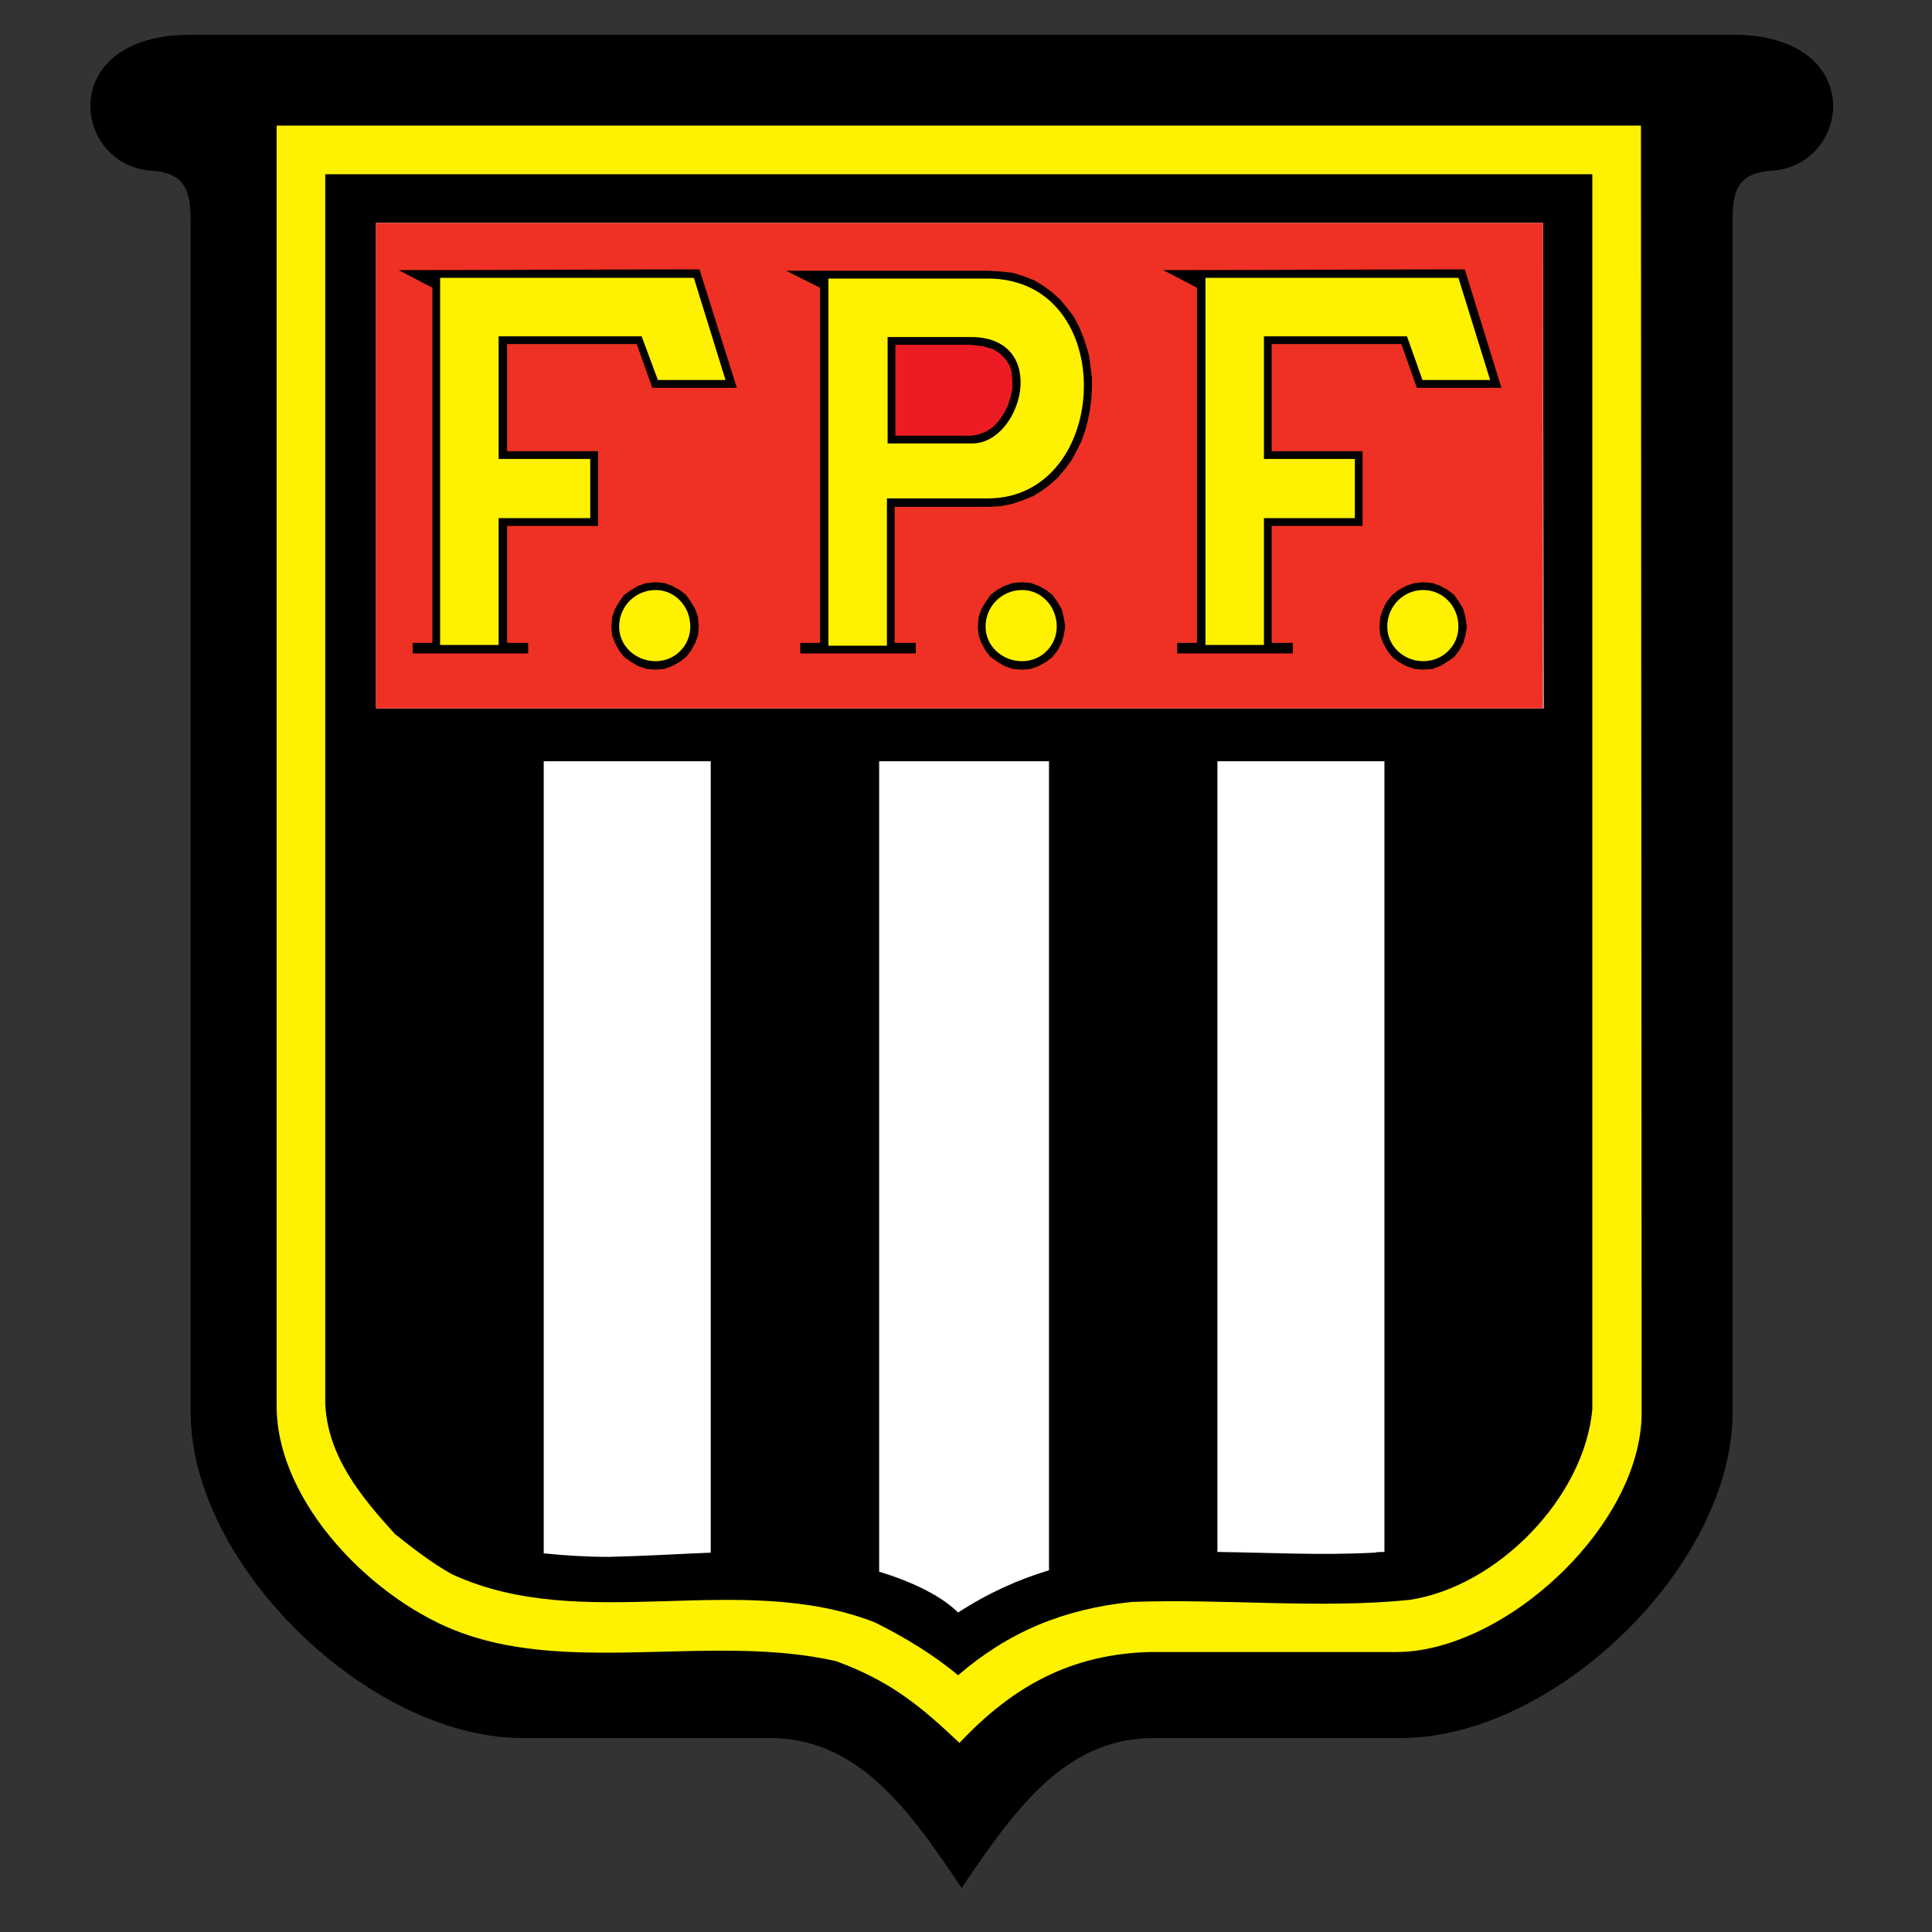 <?xml version="1.0" encoding="iso-8859-1"?>
<!-- Generator: Adobe Illustrator 24.0.1, SVG Export Plug-In . SVG Version: 6.00 Build 0)  -->
<svg version="1.1" id="Layer_1" xmlns="http://www.w3.org/2000/svg" xmlns:xlink="http://www.w3.org/1999/xlink" x="0px" y="0px"
	 viewBox="0 0 660 660" style="enable-background:new 0 0 660 660;" xml:space="preserve">
<rect x="0" y="0" width="660" height="660" fill="#333333" stroke="none"/>
<g>
	<path d="M328.502,644.999c20.223-30.334,37.074-51.278,65.961-51.278h84.26c52.24,0,113.146-58.741,113.146-111.22V77.581
		c0-10.111,0-18.537,13.48-19.26c27.205-1.925,32.742-46.462-13.48-46.462H65.133c-46.222,0-40.443,44.537-13.48,46.462
		c13.48,0.723,13.48,9.39,13.48,19.26v404.921c0,52.24,61.147,111.22,113.147,111.22h84.259
		C291.429,593.721,308.521,614.664,328.502,644.999z"/>
	<path style="fill:#FFF200;" d="M560.813,482.501l-0.242-439.588H94.505v437.361c0,33.46,33.702,67.165,63.795,77.757
		c38.516,13.72,86.185,0.061,127.35,9.451c18.297,6.74,28.408,14.925,42.129,27.924c18.298-19.5,38.276-30.333,64.999-31.052h84.261
		C513.63,564.355,560.813,521.502,560.813,482.501z"/>
	<path d="M134.947,524.086c5.78,4.576,12.518,9.872,19.499,13.721c44.782,20.706,98.222-1.619,144.444,16.436
		c10.112,5.053,19.742,10.831,28.408,18.052c17.33-14.921,36.109-22.627,59.22-25.037c31.055-1.202,64.518,2.41,95.093-0.721
		c29.85-4.576,59.46-34.668,62.351-64.999V59.524H111.114v420.265C112.077,497.604,123.152,511.087,134.947,524.086z"/>
	<g>
		<path style="fill:#FFFFFF;" d="M207.892,531.85c11.557-0.241,23.112-0.958,34.908-1.442V260.059h-57.056v270.592
			C192.966,531.369,200.188,531.85,207.892,531.85L207.892,531.85z M300.332,260.059v276.849
			c10.354,3.131,20.948,7.946,26.966,13.961c10.349-6.74,20.704-11.312,31.054-14.444V260.059H300.332L300.332,260.059z
			 M415.889,260.059v270.108c17.574,0.241,35.389,1.202,53.685,0.241c0.962-0.241,2.168-0.241,3.368-0.241V260.059H415.889
			L415.889,260.059z M527.351,242.005L527.11,76.136h-398.66v165.869H527.351z"/>
	</g>
	<rect x="128.451" y="76.136" style="fill:#EE3124;" width="398.66" height="165.869"/>
	<polygon points="341.981,92.747 346.076,93.228 349.925,94.432 353.537,95.878 356.669,97.801 359.558,99.968 362.205,102.376 
		364.611,105.264 366.777,108.155 368.465,111.285 369.909,114.653 371.114,118.266 372.073,121.635 372.557,125.485 
		373.036,129.098 373.036,132.709 372.798,136.561 372.315,140.172 371.594,143.782 370.629,147.394 369.425,150.765 
		367.742,154.134 366.055,157.265 363.891,160.152 361.481,163.043 358.833,165.45 355.946,167.618 352.815,169.542 
		349.203,170.985 345.593,172.189 341.744,172.913 337.647,173.152 305.633,173.152 305.633,219.615 312.852,219.615 
		312.852,223.227 305.633,223.227 280.112,223.227 273.374,223.227 273.374,219.615 280.112,219.615 280.112,98.283 268.556,92.504 
		280.112,92.504 280.112,92.504 337.647,92.504 	"/>
	<path d="M173.225,154.134h31.056v25.52h-31.056v39.962h7.223v3.612h-39.48v-3.612h6.739V98.283l-11.554-6.016
		c34.183,0,68.608-0.242,102.794-0.242l12.758,40.444h-28.888l-5.296-14.927h-44.296V154.134z"/>
	<path d="M434.426,154.134h31.056v25.52h-31.056v39.962h7.223v3.612h-39.484v-3.612h6.743V98.283l-11.555-6.016
		c34.426,0,68.607-0.242,103.035-0.242l12.518,40.444h-28.887l-5.296-14.927h-44.296V154.134z"/>
	<polygon points="226.908,199.152 229.556,200.115 232.204,201.561 234.372,203.245 236.057,205.653 237.5,208.061 238.463,210.949 
		238.706,214.077 238.463,216.968 237.5,219.615 236.057,222.264 234.372,224.431 232.204,226.115 229.556,227.561 226.908,228.522 
		224.023,228.763 220.891,228.522 218.005,227.561 215.595,226.115 213.19,224.431 211.503,222.264 210.058,219.615 
		209.097,216.968 208.856,214.077 209.097,210.949 210.058,208.061 211.503,205.653 213.19,203.245 215.595,201.561 
		218.005,200.115 220.891,199.152 224.023,198.913 	"/>
	<polygon points="352.094,199.152 354.743,200.115 357.39,201.561 359.558,203.245 361.244,205.653 362.686,208.061 
		363.408,210.949 363.891,214.077 363.408,216.968 362.686,219.615 361.244,222.264 359.558,224.431 357.39,226.115 
		354.743,227.561 352.094,228.522 349.203,228.763 346.076,228.522 343.186,227.561 340.779,226.115 338.373,224.431 
		336.684,222.264 335.241,219.615 334.279,216.968 334.037,214.077 334.279,210.949 335.241,208.061 336.684,205.653 
		338.373,203.245 340.538,201.561 343.186,200.115 346.076,199.152 349.203,198.913 	"/>
	<polygon points="489.315,199.152 491.963,200.115 494.61,201.561 496.778,203.245 498.463,205.653 499.907,208.061 
		500.628,210.949 501.112,214.077 500.628,216.968 499.907,219.615 498.463,222.264 496.778,224.431 494.369,226.115 
		491.963,227.561 489.315,228.522 486.185,228.763 483.296,228.522 480.407,227.561 477.76,226.115 475.592,224.431 
		473.906,222.264 472.462,219.615 471.498,216.968 471.258,214.077 471.498,210.949 472.462,208.061 473.667,205.653 
		475.592,203.245 477.76,201.561 480.407,200.115 483.296,199.152 486.185,198.913 	"/>
	<path style="fill:#FFF200;" d="M337.41,95.154c45.257,0,42.369,75.11,0,75.11h-34.425c0,16.611,0,33.462,0,50.315h-19.983V95.154
		H337.41z"/>
	<polygon style="fill:#FFF200;" points="170.336,114.894 219.204,114.894 224.744,129.822 247.855,129.822 237.022,94.914 
		170.336,94.914 152.522,94.914 150.355,94.914 150.355,220.336 170.336,220.336 170.336,177.005 201.631,177.005 201.631,156.783 
		170.336,156.783 	"/>
	<polygon style="fill:#FFF200;" points="431.779,114.894 480.647,114.894 485.945,129.822 509.055,129.822 498.222,94.914 
		431.779,94.914 413.721,94.914 411.799,94.914 411.799,220.336 431.779,220.336 431.779,177.005 462.833,177.005 462.833,156.783 
		431.779,156.783 	"/>
	<path style="fill:#FFF200;" d="M224.023,201.561c6.497,0,11.794,5.535,11.794,12.516c0,6.502-5.297,11.798-11.794,11.798
		c-6.981,0-12.52-5.296-12.52-11.798C211.503,207.096,217.041,201.561,224.023,201.561z"/>
	<path style="fill:#FFF200;" d="M349.203,201.561c6.503,0,11.798,5.535,11.798,12.516c0,6.502-5.296,11.798-11.798,11.798
		c-6.981,0-12.519-5.296-12.519-11.798C336.684,207.096,342.222,201.561,349.203,201.561z"/>
	<path style="fill:#FFF200;" d="M486.185,201.561c6.74,0,12.037,5.535,12.037,12.516c0,6.502-5.296,11.798-12.037,11.798
		c-6.741,0-12.279-5.296-12.279-11.798C473.906,207.096,479.444,201.561,486.185,201.561z"/>
	<path d="M331.631,115.136c27.202,0,17.572,36.352,0.483,36.352h-28.89v-36.352H331.631z"/>
	<polygon style="fill:#ED1C24;" points="305.871,117.783 305.871,148.837 331.872,148.837 334.52,148.357 336.926,147.394 
		339.095,145.949 341.021,144.024 342.706,141.615 344.15,138.968 345.113,136.079 345.834,132.95 345.834,130.06 345.593,127.172 
		344.871,124.764 343.427,122.597 341.501,120.674 339.095,119.228 335.726,118.266 331.389,117.783 	"/>
</g>
</svg>

